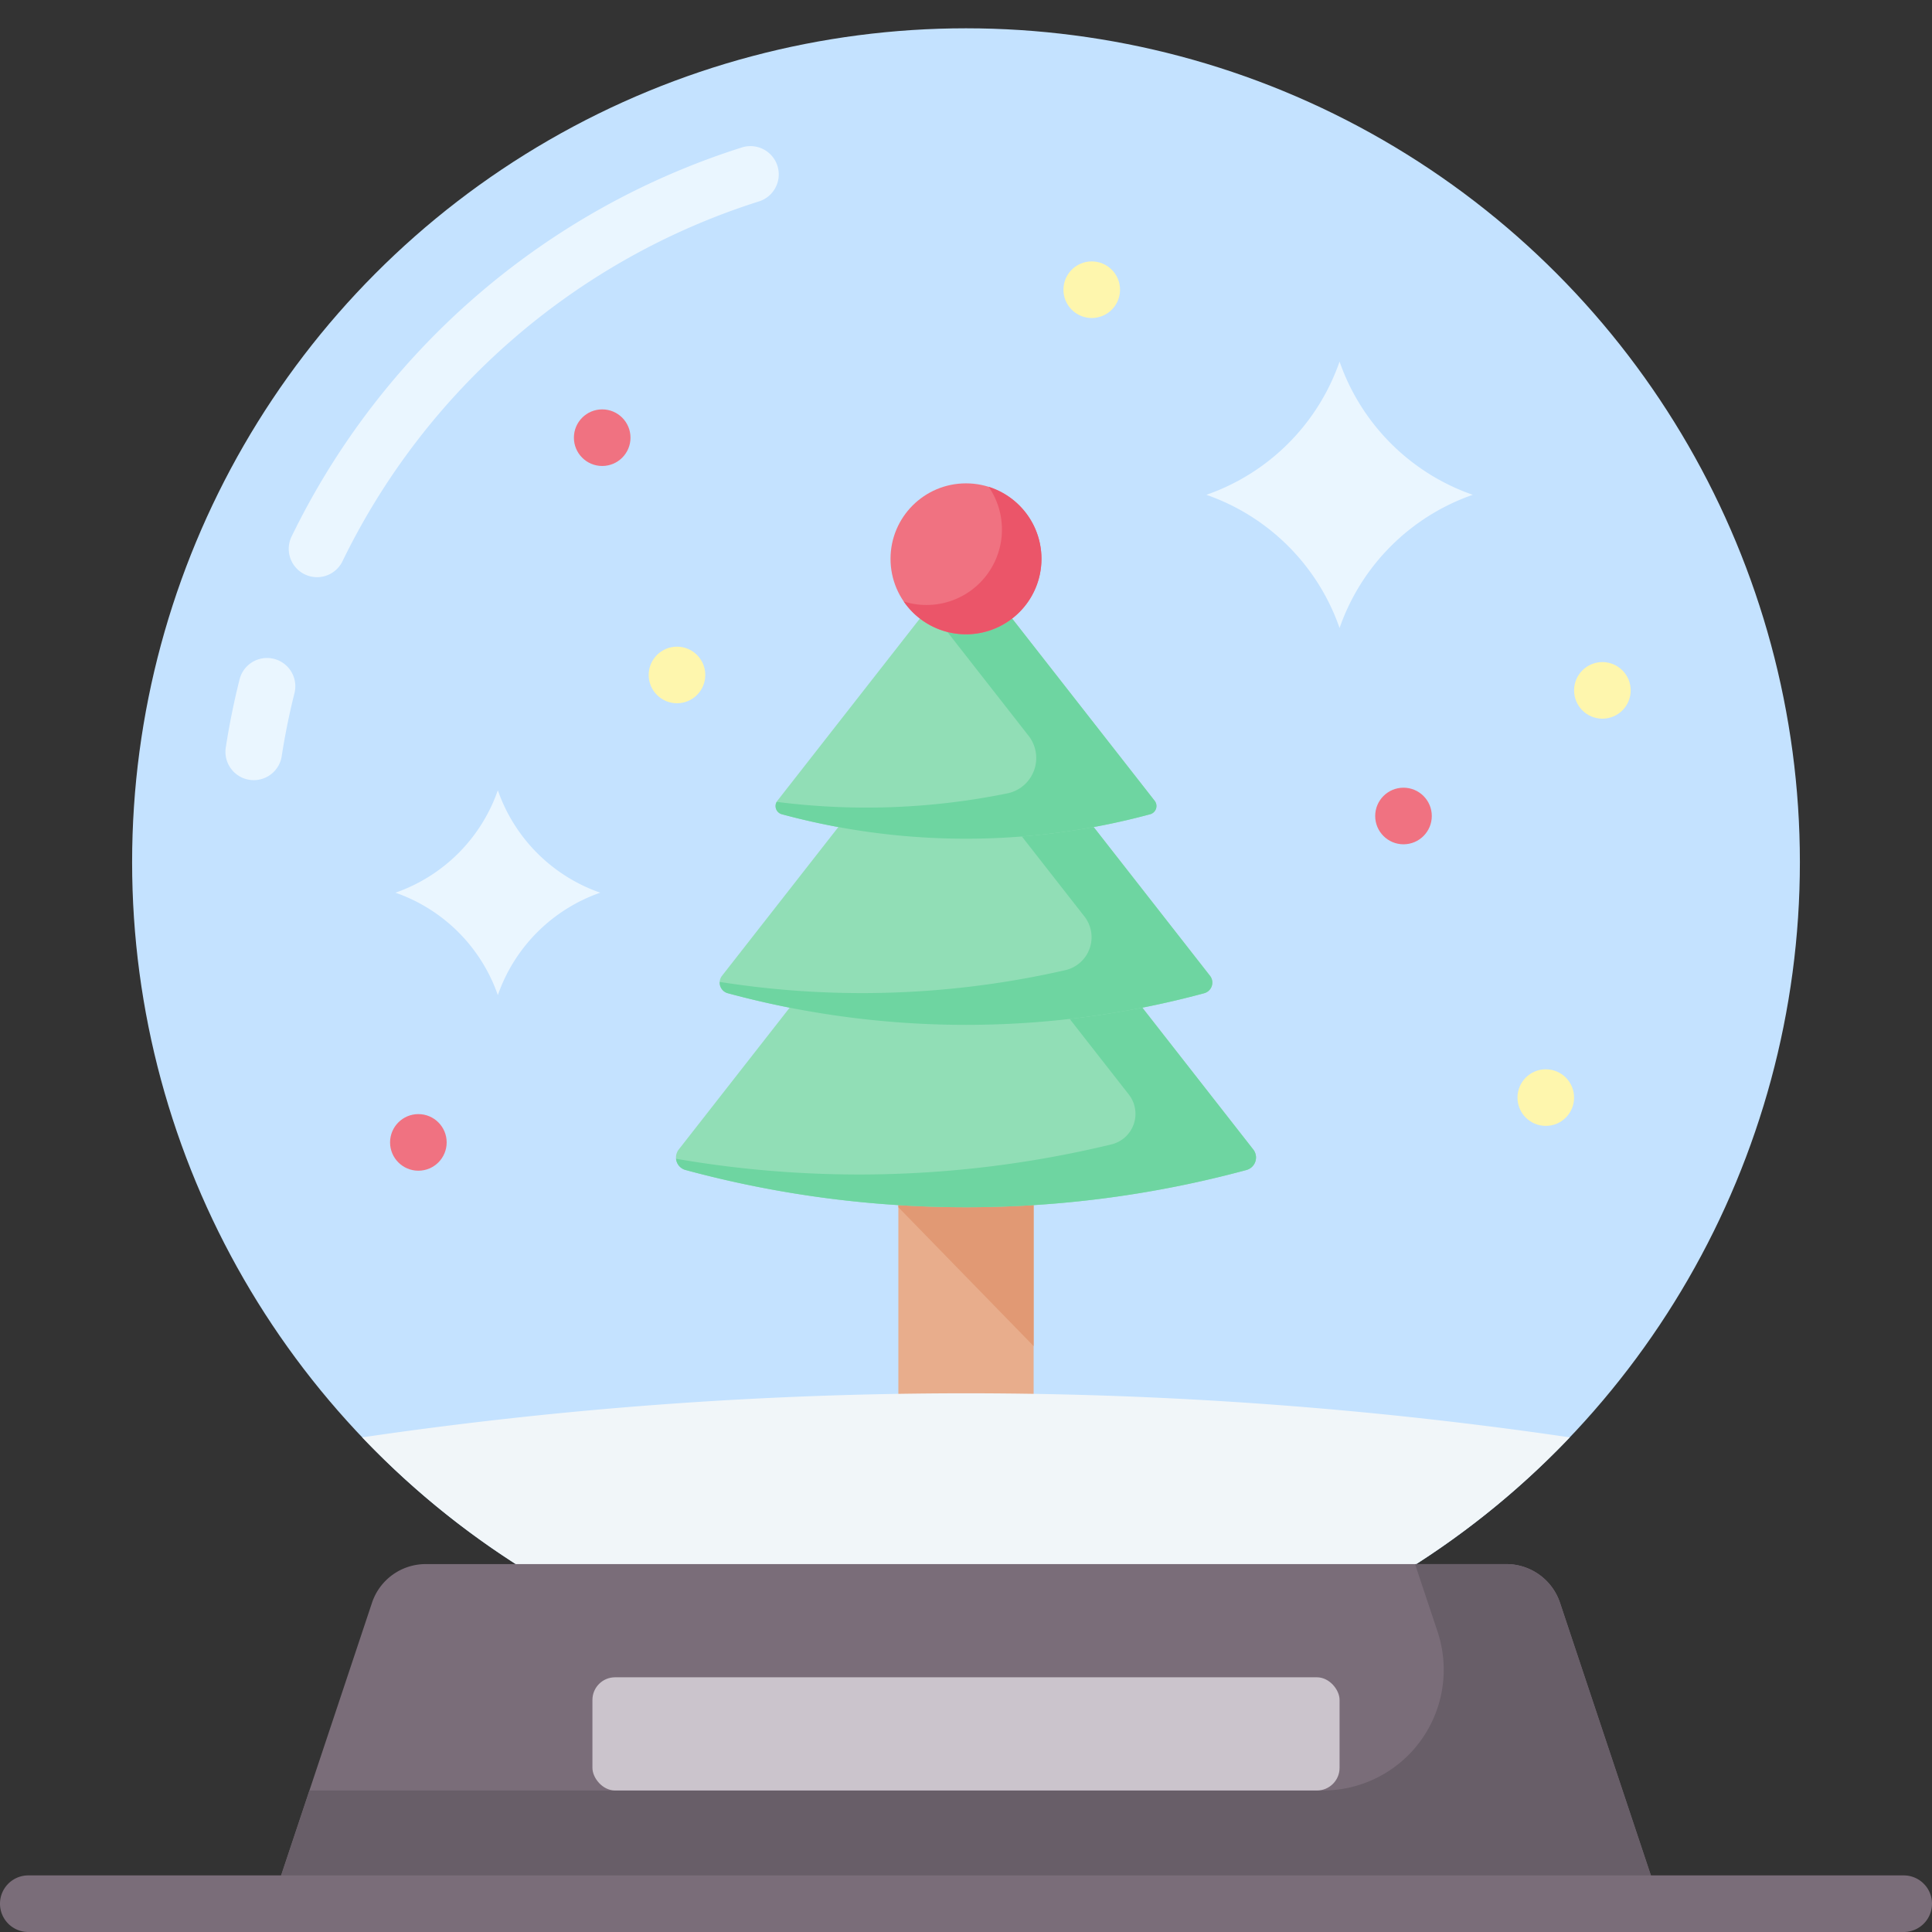 <svg xmlns="http://www.w3.org/2000/svg" data-name="Layer 1" viewBox="0 0 512 512"><rect x="0" y="0" width="512" height="512" fill="#333333" stroke="none"/><circle cx="256" cy="228.489" r="220.989" fill="#c4e2ff"/><path fill="#eaf6ff" d="M84.014 152.959A7.503 7.503 0 0 1 77.271 142.186 199.739 199.739 0 0 1 196.71 39.043a7.5 7.5 0 0 1 4.488 14.312A184.681 184.681 0 0 0 90.769 148.729 7.501 7.501 0 0 1 84.014 152.959zM67.255 206.749a7.506 7.506 0 0 1-7.422-8.645c.935-6.058 2.166-12.134 3.657-18.062a7.5 7.5 0 0 1 14.547 3.662c-1.379 5.476-2.516 11.09-3.38 16.688A7.502 7.502 0 0 1 67.255 206.749z"/><circle cx="289.322" cy="76.777" r="7.5" fill="#fef6ad"/><circle cx="409.649" cy="290.874" r="7.5" fill="#fef6ad"/><circle cx="371.94" cy="216.248" r="7.5" fill="#f07281"/><circle cx="424.649" cy="182.958" r="7.5" fill="#fef6ad"/><circle cx="159.589" cy="115.99" r="7.5" fill="#f07281"/><circle cx="179.409" cy="178.871" r="7.5" fill="#fef6ad"/><circle cx="110.872" cy="302.75" r="7.5" fill="#f07281"/><rect width="35.846" height="63.352" x="238.077" y="314.538" fill="#e8ad8c"/><polygon fill="#e19974" points="238.077 319.936 238.077 314.538 273.923 314.538 273.923 356.734 238.077 319.936"/><path fill="#91deb6" d="M179.872,304.63l73.42-93.881a3.437,3.437,0,0,1,5.415,0l73.42,93.881a3.439,3.439,0,0,1-1.82,5.438,284.712,284.712,0,0,1-148.636-.005A3.435,3.435,0,0,1,179.872,304.63Z"/><path fill="#6ed5a1" d="M332.128,304.63,258.708,210.748a3.437,3.437,0,0,0-5.415,0l-8.086,10.339,53.933,68.962a8.326,8.326,0,0,1-4.589,13.225,284.848,284.848,0,0,1-65.897,7.977,284.464,284.464,0,0,1-49.493-4.164,3.415,3.415,0,0,0,2.512,2.975,284.714,284.714,0,0,0,148.649.002A3.435,3.435,0,0,0,332.128,304.63Z"/><path fill="#91deb6" d="M191.337,258.599l62.363-79.742a2.92,2.92,0,0,1,4.6,0l62.363,79.742a2.921,2.921,0,0,1-1.546,4.619,241.833,241.833,0,0,1-126.251-.004A2.918,2.918,0,0,1,191.337,258.599Z"/><path fill="#6ed5a1" d="M320.662,258.599l-62.363-79.742a2.92,2.92,0,0,0-4.6,0l-8.19,10.473L287.381,242.87a8.949,8.949,0,0,1-5.091,14.237,241.935,241.935,0,0,1-52.981,6.072,241.607,241.607,0,0,1-38.569-2.963,2.896,2.896,0,0,0,2.126,2.998,241.831,241.831,0,0,0,126.25.004A2.921,2.921,0,0,0,320.662,258.599Z"/><path fill="#91deb6" d="M206.006,212.214l48.215-61.651a2.257,2.257,0,0,1,3.556,0l48.215,61.651a2.258,2.258,0,0,1-1.195,3.571,186.969,186.969,0,0,1-97.609-.003A2.256,2.256,0,0,1,206.006,212.214Z"/><path fill="#6ed5a1" d="M305.992,212.214l-48.215-61.652a2.257,2.257,0,0,0-3.556,0l-8.191,10.474,26.544,33.941a9.565,9.565,0,0,1-5.577,15.268,186.897,186.897,0,0,1-61.162,2.257,2.244,2.244,0,0,0,1.354,3.28,186.967,186.967,0,0,0,97.628-.002A2.253,2.253,0,0,0,305.992,212.214Z"/><circle cx="255.999" cy="148.095" r="20" fill="#f07281"/><path fill="#eb5569" d="M262.023,129.022a19.999,19.999,0,0,1-22.517,30.377,19.998,19.998,0,1,0,22.517-30.377Z"/><path fill="#f1f6f9" d="M95.995,380.918a220.988,220.988,0,0,0,320.009,0,1101.792,1101.792,0,0,0-320.009,0Z"/><path fill="#7a6d79" d="M440,504.5H72l26.581-79.743A15,15,0,0,1,112.811,414.5H399.189a15,15,0,0,1,14.23,10.257Z"/><path fill="#685e68" d="M413.419,424.757A15,15,0,0,0,399.188,414.5H375l5.96,17.881A32,32,0,0,1,350.602,474.5H82l-10,30H440Z"/><path fill="#7a6d79" d="M504.5,512H7.5a7.5,7.5,0,0,1,0-15h497a7.5,7.5,0,0,1,0,15Z"/><rect width="198" height="30" x="157" y="444.5" fill="#cbc4cc" rx="6"/><path fill="#eaf6ff" d="M390.3 131.129h0A57.308 57.308 0 0 0 355 166.429v0a57.308 57.308 0 0 0-35.3-35.3h0A57.308 57.308 0 0 0 355 95.828v0a57.308 57.308 0 0 0 35.3 35.3zM159.078 236.573h0a44.067 44.067 0 0 0-27.144 27.144v0a44.067 44.067 0 0 0-27.144-27.144h0a44.067 44.067 0 0 0 27.144-27.144v0a44.067 44.067 0 0 0 27.144 27.144z"/></svg>